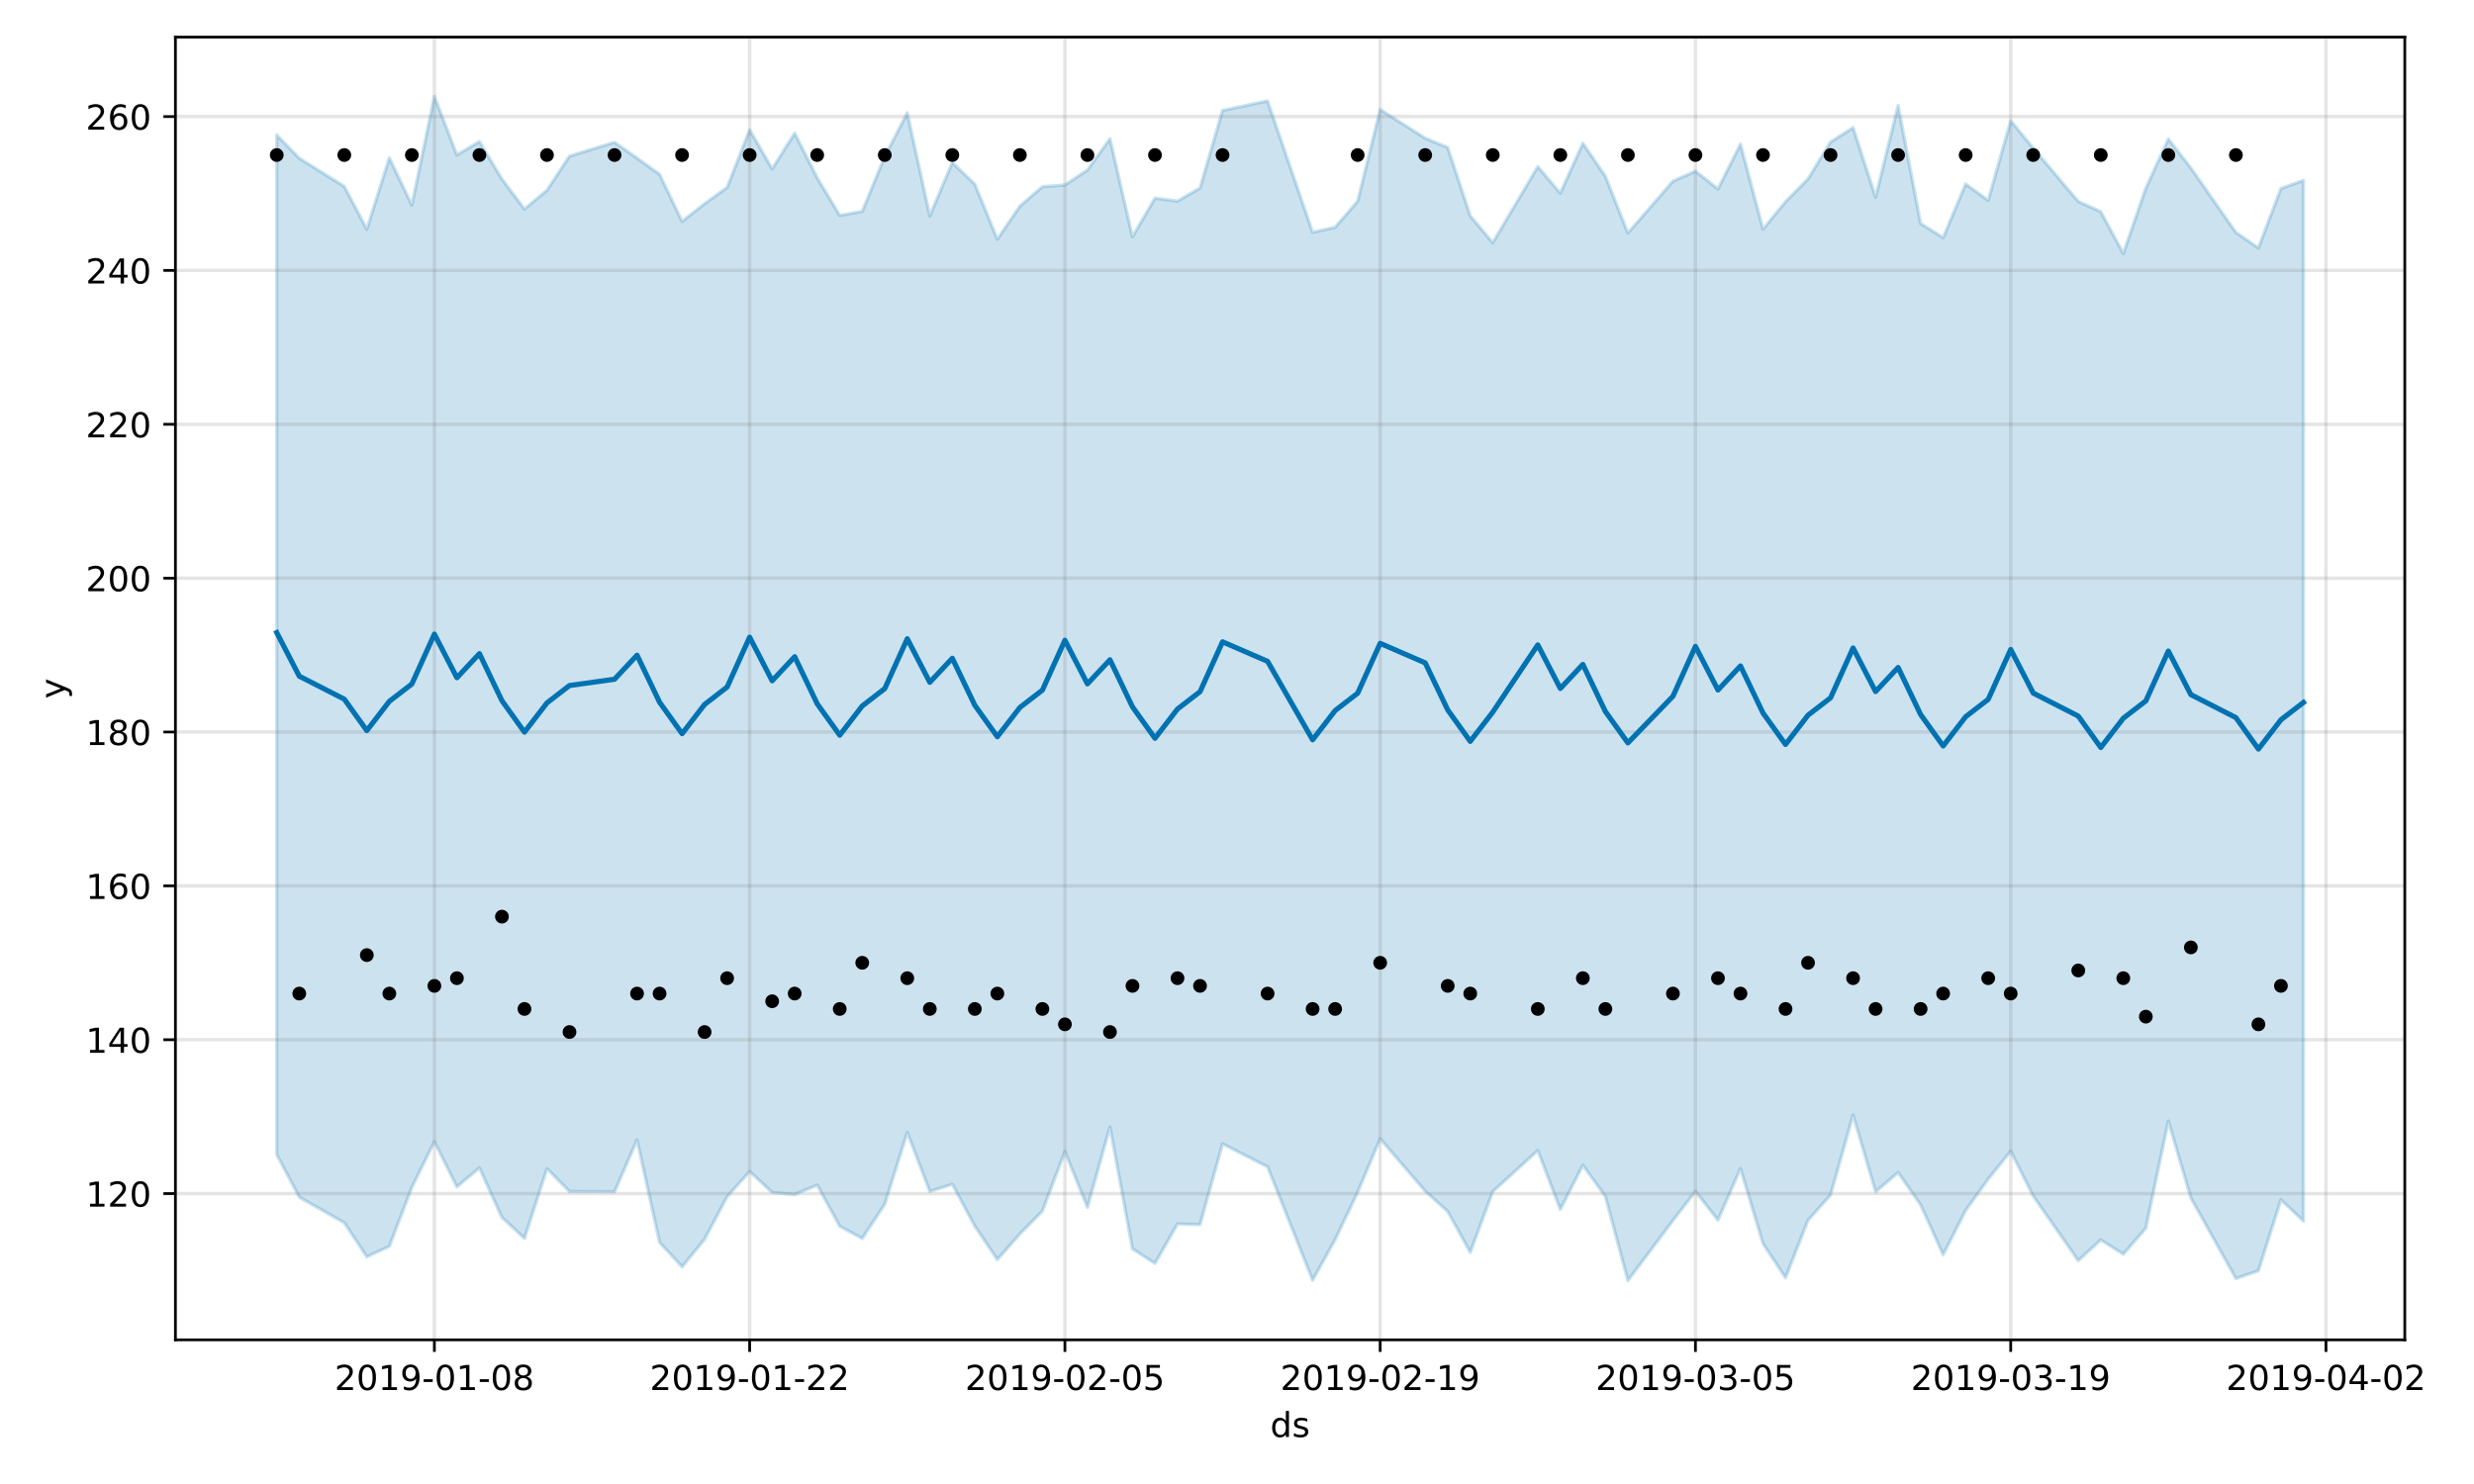 <?xml version="1.0" encoding="utf-8" standalone="no"?>
<!DOCTYPE svg PUBLIC "-//W3C//DTD SVG 1.1//EN"
  "http://www.w3.org/Graphics/SVG/1.1/DTD/svg11.dtd">
<!-- Created with matplotlib (https://matplotlib.org/) -->
<svg height="432pt" version="1.1" viewBox="0 0 720 432" width="720pt" xmlns="http://www.w3.org/2000/svg" xmlns:xlink="http://www.w3.org/1999/xlink">
 <defs>
  <style type="text/css">
*{stroke-linecap:butt;stroke-linejoin:round;}
  </style>
 </defs>
 <g id="figure_1">
  <g id="patch_1">
   <path d="M 0 432 
L 720 432 
L 720 0 
L 0 0 
z
" style="fill:#ffffff;"/>
  </g>
  <g id="axes_1">
   <g id="patch_2">
    <path d="M 51.05 390.04 
L 699.857 390.04 
L 699.857 10.8 
L 51.05 10.8 
z
" style="fill:#ffffff;"/>
   </g>
   <g id="PolyCollection_1">
    <defs>
     <path d="M 80.541 -392.688 
L 80.541 -95.88 
L 87.095 -83.491 
L 100.202 -76.039 
L 106.756 -66.136 
L 113.309 -69.203 
L 119.863 -86.337 
L 126.417 -99.647 
L 132.97 -86.478 
L 139.524 -92.022 
L 146.077 -77.592 
L 152.631 -71.506 
L 159.185 -91.8 
L 165.738 -85.142 
L 178.845 -85.06 
L 185.399 -100.106 
L 191.953 -70.329 
L 198.506 -63.21 
L 205.06 -71.242 
L 211.613 -83.619 
L 218.167 -90.975 
L 224.721 -84.853 
L 231.274 -84.26 
L 237.828 -86.994 
L 244.381 -75.034 
L 250.935 -71.467 
L 257.489 -81.436 
L 264.042 -102.319 
L 270.596 -85.161 
L 277.15 -87.25 
L 283.703 -75.066 
L 290.257 -65.304 
L 296.81 -72.78 
L 303.364 -79.439 
L 309.918 -96.772 
L 316.471 -80.528 
L 323.025 -103.921 
L 329.578 -68.446 
L 336.132 -64.214 
L 342.686 -75.702 
L 349.239 -75.5 
L 355.793 -99.02 
L 368.9 -92.325 
L 382.007 -59.327 
L 388.561 -71.135 
L 395.114 -84.903 
L 401.668 -100.508 
L 414.775 -85.229 
L 421.329 -79.322 
L 427.883 -67.418 
L 434.436 -85.124 
L 447.543 -97.061 
L 454.097 -79.929 
L 460.651 -92.791 
L 467.204 -83.733 
L 473.758 -59.198 
L 486.865 -76.688 
L 493.419 -85.193 
L 499.972 -76.828 
L 506.526 -91.797 
L 513.079 -69.98 
L 519.633 -60.029 
L 526.187 -76.766 
L 532.74 -84.131 
L 539.294 -107.406 
L 545.847 -85.069 
L 552.401 -90.667 
L 558.955 -81.266 
L 565.508 -66.744 
L 572.062 -79.64 
L 578.616 -88.74 
L 585.169 -96.883 
L 591.723 -83.816 
L 604.83 -65.021 
L 611.384 -71.063 
L 617.937 -66.891 
L 624.491 -74.471 
L 631.044 -105.636 
L 637.598 -83.272 
L 650.705 -59.82 
L 657.259 -62.061 
L 663.812 -82.734 
L 670.366 -76.566 
L 670.366 -379.488 
L 670.366 -379.488 
L 663.812 -377.115 
L 657.259 -359.83 
L 650.705 -364.346 
L 637.598 -383.095 
L 631.044 -391.528 
L 624.491 -377.231 
L 617.937 -358.197 
L 611.384 -370.377 
L 604.83 -373.351 
L 591.723 -388.873 
L 585.169 -396.836 
L 578.616 -373.659 
L 572.062 -378.426 
L 565.508 -362.833 
L 558.955 -366.952 
L 552.401 -401.28 
L 545.847 -374.608 
L 539.294 -394.841 
L 532.74 -390.663 
L 526.187 -379.926 
L 519.633 -373.275 
L 513.079 -365.286 
L 506.526 -390.047 
L 499.972 -377.007 
L 493.419 -382.174 
L 486.865 -379.253 
L 473.758 -364.154 
L 467.204 -380.717 
L 460.651 -390.294 
L 454.097 -375.763 
L 447.543 -383.486 
L 434.436 -361.356 
L 427.883 -369.16 
L 421.329 -389.037 
L 414.775 -391.78 
L 401.668 -400.107 
L 395.114 -373.43 
L 388.561 -365.825 
L 382.007 -364.383 
L 368.9 -402.612 
L 355.793 -399.843 
L 349.239 -377.273 
L 342.686 -373.454 
L 336.132 -374.33 
L 329.578 -363.07 
L 323.025 -391.589 
L 316.471 -382.498 
L 309.918 -378.138 
L 303.364 -377.652 
L 296.81 -371.99 
L 290.257 -362.372 
L 283.703 -378.386 
L 277.15 -384.67 
L 270.596 -369.158 
L 264.042 -399.148 
L 257.489 -386.455 
L 250.935 -370.466 
L 244.381 -369.304 
L 237.828 -380.226 
L 231.274 -393.226 
L 224.721 -382.851 
L 218.167 -394.196 
L 211.613 -377.437 
L 205.06 -372.706 
L 198.506 -367.551 
L 191.953 -381.261 
L 185.399 -385.971 
L 178.845 -390.575 
L 165.738 -386.554 
L 159.185 -376.621 
L 152.631 -371.14 
L 146.077 -379.872 
L 139.524 -390.794 
L 132.97 -386.885 
L 126.417 -403.962 
L 119.863 -372.287 
L 113.309 -386.054 
L 106.756 -365.265 
L 100.202 -377.732 
L 87.095 -385.935 
L 80.541 -392.688 
z
" id="m35e960e055" style="stroke:#0072b2;stroke-opacity:0.2;"/>
    </defs>
    <g clip-path="url(#p7311e8388c)">
     <use style="fill:#0072b2;fill-opacity:0.2;stroke:#0072b2;stroke-opacity:0.2;" x="0" xlink:href="#m35e960e055" y="432"/>
    </g>
   </g>
   <g id="matplotlib.axis_1">
    <g id="xtick_1">
     <g id="line2d_1">
      <path clip-path="url(#p7311e8388c)" d="M 126.417 390.04 
L 126.417 10.8 
" style="fill:none;stroke:#808080;stroke-linecap:square;stroke-opacity:0.2;"/>
     </g>
     <g id="line2d_2">
      <defs>
       <path d="M 0 0 
L 0 3.5 
" id="m979309b77e" style="stroke:#000000;stroke-width:0.8;"/>
      </defs>
      <g>
       <use style="stroke:#000000;stroke-width:0.8;" x="126.417" xlink:href="#m979309b77e" y="390.04"/>
      </g>
     </g>
     <g id="text_1">
      <!-- 2019-01-08 -->
      <defs>
       <path d="M 19.188 8.297 
L 53.609 8.297 
L 53.609 0 
L 7.328 0 
L 7.328 8.297 
Q 12.938 14.109 22.625 23.891 
Q 32.328 33.688 34.812 36.531 
Q 39.547 41.844 41.422 45.531 
Q 43.312 49.219 43.312 52.781 
Q 43.312 58.594 39.234 62.25 
Q 35.156 65.922 28.609 65.922 
Q 23.969 65.922 18.812 64.312 
Q 13.672 62.703 7.812 59.422 
L 7.812 69.391 
Q 13.766 71.781 18.938 73 
Q 24.125 74.219 28.422 74.219 
Q 39.75 74.219 46.484 68.547 
Q 53.219 62.891 53.219 53.422 
Q 53.219 48.922 51.531 44.891 
Q 49.859 40.875 45.406 35.406 
Q 44.188 33.984 37.641 27.219 
Q 31.109 20.453 19.188 8.297 
z
" id="DejaVuSans-50"/>
       <path d="M 31.781 66.406 
Q 24.172 66.406 20.328 58.906 
Q 16.5 51.422 16.5 36.375 
Q 16.5 21.391 20.328 13.891 
Q 24.172 6.391 31.781 6.391 
Q 39.453 6.391 43.281 13.891 
Q 47.125 21.391 47.125 36.375 
Q 47.125 51.422 43.281 58.906 
Q 39.453 66.406 31.781 66.406 
z
M 31.781 74.219 
Q 44.047 74.219 50.516 64.516 
Q 56.984 54.828 56.984 36.375 
Q 56.984 17.969 50.516 8.266 
Q 44.047 -1.422 31.781 -1.422 
Q 19.531 -1.422 13.062 8.266 
Q 6.594 17.969 6.594 36.375 
Q 6.594 54.828 13.062 64.516 
Q 19.531 74.219 31.781 74.219 
z
" id="DejaVuSans-48"/>
       <path d="M 12.406 8.297 
L 28.516 8.297 
L 28.516 63.922 
L 10.984 60.406 
L 10.984 69.391 
L 28.422 72.906 
L 38.281 72.906 
L 38.281 8.297 
L 54.391 8.297 
L 54.391 0 
L 12.406 0 
z
" id="DejaVuSans-49"/>
       <path d="M 10.984 1.516 
L 10.984 10.5 
Q 14.703 8.734 18.5 7.812 
Q 22.312 6.891 25.984 6.891 
Q 35.75 6.891 40.891 13.453 
Q 46.047 20.016 46.781 33.406 
Q 43.953 29.203 39.594 26.953 
Q 35.25 24.703 29.984 24.703 
Q 19.047 24.703 12.672 31.312 
Q 6.297 37.938 6.297 49.422 
Q 6.297 60.641 12.938 67.422 
Q 19.578 74.219 30.609 74.219 
Q 43.266 74.219 49.922 64.516 
Q 56.594 54.828 56.594 36.375 
Q 56.594 19.141 48.406 8.859 
Q 40.234 -1.422 26.422 -1.422 
Q 22.703 -1.422 18.891 -0.688 
Q 15.094 0.047 10.984 1.516 
z
M 30.609 32.422 
Q 37.25 32.422 41.125 36.953 
Q 45.016 41.5 45.016 49.422 
Q 45.016 57.281 41.125 61.844 
Q 37.25 66.406 30.609 66.406 
Q 23.969 66.406 20.094 61.844 
Q 16.219 57.281 16.219 49.422 
Q 16.219 41.5 20.094 36.953 
Q 23.969 32.422 30.609 32.422 
z
" id="DejaVuSans-57"/>
       <path d="M 4.891 31.391 
L 31.203 31.391 
L 31.203 23.391 
L 4.891 23.391 
z
" id="DejaVuSans-45"/>
       <path d="M 31.781 34.625 
Q 24.75 34.625 20.719 30.859 
Q 16.703 27.094 16.703 20.516 
Q 16.703 13.922 20.719 10.156 
Q 24.75 6.391 31.781 6.391 
Q 38.812 6.391 42.859 10.172 
Q 46.922 13.969 46.922 20.516 
Q 46.922 27.094 42.891 30.859 
Q 38.875 34.625 31.781 34.625 
z
M 21.922 38.812 
Q 15.578 40.375 12.031 44.719 
Q 8.5 49.078 8.5 55.328 
Q 8.5 64.062 14.719 69.141 
Q 20.953 74.219 31.781 74.219 
Q 42.672 74.219 48.875 69.141 
Q 55.078 64.062 55.078 55.328 
Q 55.078 49.078 51.531 44.719 
Q 48 40.375 41.703 38.812 
Q 48.828 37.156 52.797 32.312 
Q 56.781 27.484 56.781 20.516 
Q 56.781 9.906 50.312 4.234 
Q 43.844 -1.422 31.781 -1.422 
Q 19.734 -1.422 13.25 4.234 
Q 6.781 9.906 6.781 20.516 
Q 6.781 27.484 10.781 32.312 
Q 14.797 37.156 21.922 38.812 
z
M 18.312 54.391 
Q 18.312 48.734 21.844 45.562 
Q 25.391 42.391 31.781 42.391 
Q 38.141 42.391 41.719 45.562 
Q 45.312 48.734 45.312 54.391 
Q 45.312 60.062 41.719 63.234 
Q 38.141 66.406 31.781 66.406 
Q 25.391 66.406 21.844 63.234 
Q 18.312 60.062 18.312 54.391 
z
" id="DejaVuSans-56"/>
      </defs>
      <g transform="translate(97.359 404.638)scale(0.1 -0.1)">
       <use xlink:href="#DejaVuSans-50"/>
       <use x="63.623" xlink:href="#DejaVuSans-48"/>
       <use x="127.246" xlink:href="#DejaVuSans-49"/>
       <use x="190.869" xlink:href="#DejaVuSans-57"/>
       <use x="254.492" xlink:href="#DejaVuSans-45"/>
       <use x="290.576" xlink:href="#DejaVuSans-48"/>
       <use x="354.199" xlink:href="#DejaVuSans-49"/>
       <use x="417.822" xlink:href="#DejaVuSans-45"/>
       <use x="453.906" xlink:href="#DejaVuSans-48"/>
       <use x="517.529" xlink:href="#DejaVuSans-56"/>
      </g>
     </g>
    </g>
    <g id="xtick_2">
     <g id="line2d_3">
      <path clip-path="url(#p7311e8388c)" d="M 218.167 390.04 
L 218.167 10.8 
" style="fill:none;stroke:#808080;stroke-linecap:square;stroke-opacity:0.2;"/>
     </g>
     <g id="line2d_4">
      <g>
       <use style="stroke:#000000;stroke-width:0.8;" x="218.167" xlink:href="#m979309b77e" y="390.04"/>
      </g>
     </g>
     <g id="text_2">
      <!-- 2019-01-22 -->
      <g transform="translate(189.109 404.638)scale(0.1 -0.1)">
       <use xlink:href="#DejaVuSans-50"/>
       <use x="63.623" xlink:href="#DejaVuSans-48"/>
       <use x="127.246" xlink:href="#DejaVuSans-49"/>
       <use x="190.869" xlink:href="#DejaVuSans-57"/>
       <use x="254.492" xlink:href="#DejaVuSans-45"/>
       <use x="290.576" xlink:href="#DejaVuSans-48"/>
       <use x="354.199" xlink:href="#DejaVuSans-49"/>
       <use x="417.822" xlink:href="#DejaVuSans-45"/>
       <use x="453.906" xlink:href="#DejaVuSans-50"/>
       <use x="517.529" xlink:href="#DejaVuSans-50"/>
      </g>
     </g>
    </g>
    <g id="xtick_3">
     <g id="line2d_5">
      <path clip-path="url(#p7311e8388c)" d="M 309.918 390.04 
L 309.918 10.8 
" style="fill:none;stroke:#808080;stroke-linecap:square;stroke-opacity:0.2;"/>
     </g>
     <g id="line2d_6">
      <g>
       <use style="stroke:#000000;stroke-width:0.8;" x="309.918" xlink:href="#m979309b77e" y="390.04"/>
      </g>
     </g>
     <g id="text_3">
      <!-- 2019-02-05 -->
      <defs>
       <path d="M 10.797 72.906 
L 49.516 72.906 
L 49.516 64.594 
L 19.828 64.594 
L 19.828 46.734 
Q 21.969 47.469 24.109 47.828 
Q 26.266 48.188 28.422 48.188 
Q 40.625 48.188 47.75 41.5 
Q 54.891 34.812 54.891 23.391 
Q 54.891 11.625 47.562 5.094 
Q 40.234 -1.422 26.906 -1.422 
Q 22.312 -1.422 17.547 -0.641 
Q 12.797 0.141 7.719 1.703 
L 7.719 11.625 
Q 12.109 9.234 16.797 8.062 
Q 21.484 6.891 26.703 6.891 
Q 35.156 6.891 40.078 11.328 
Q 45.016 15.766 45.016 23.391 
Q 45.016 31 40.078 35.438 
Q 35.156 39.891 26.703 39.891 
Q 22.75 39.891 18.812 39.016 
Q 14.891 38.141 10.797 36.281 
z
" id="DejaVuSans-53"/>
      </defs>
      <g transform="translate(280.86 404.638)scale(0.1 -0.1)">
       <use xlink:href="#DejaVuSans-50"/>
       <use x="63.623" xlink:href="#DejaVuSans-48"/>
       <use x="127.246" xlink:href="#DejaVuSans-49"/>
       <use x="190.869" xlink:href="#DejaVuSans-57"/>
       <use x="254.492" xlink:href="#DejaVuSans-45"/>
       <use x="290.576" xlink:href="#DejaVuSans-48"/>
       <use x="354.199" xlink:href="#DejaVuSans-50"/>
       <use x="417.822" xlink:href="#DejaVuSans-45"/>
       <use x="453.906" xlink:href="#DejaVuSans-48"/>
       <use x="517.529" xlink:href="#DejaVuSans-53"/>
      </g>
     </g>
    </g>
    <g id="xtick_4">
     <g id="line2d_7">
      <path clip-path="url(#p7311e8388c)" d="M 401.668 390.04 
L 401.668 10.8 
" style="fill:none;stroke:#808080;stroke-linecap:square;stroke-opacity:0.2;"/>
     </g>
     <g id="line2d_8">
      <g>
       <use style="stroke:#000000;stroke-width:0.8;" x="401.668" xlink:href="#m979309b77e" y="390.04"/>
      </g>
     </g>
     <g id="text_4">
      <!-- 2019-02-19 -->
      <g transform="translate(372.61 404.638)scale(0.1 -0.1)">
       <use xlink:href="#DejaVuSans-50"/>
       <use x="63.623" xlink:href="#DejaVuSans-48"/>
       <use x="127.246" xlink:href="#DejaVuSans-49"/>
       <use x="190.869" xlink:href="#DejaVuSans-57"/>
       <use x="254.492" xlink:href="#DejaVuSans-45"/>
       <use x="290.576" xlink:href="#DejaVuSans-48"/>
       <use x="354.199" xlink:href="#DejaVuSans-50"/>
       <use x="417.822" xlink:href="#DejaVuSans-45"/>
       <use x="453.906" xlink:href="#DejaVuSans-49"/>
       <use x="517.529" xlink:href="#DejaVuSans-57"/>
      </g>
     </g>
    </g>
    <g id="xtick_5">
     <g id="line2d_9">
      <path clip-path="url(#p7311e8388c)" d="M 493.419 390.04 
L 493.419 10.8 
" style="fill:none;stroke:#808080;stroke-linecap:square;stroke-opacity:0.2;"/>
     </g>
     <g id="line2d_10">
      <g>
       <use style="stroke:#000000;stroke-width:0.8;" x="493.419" xlink:href="#m979309b77e" y="390.04"/>
      </g>
     </g>
     <g id="text_5">
      <!-- 2019-03-05 -->
      <defs>
       <path d="M 40.578 39.312 
Q 47.656 37.797 51.625 33 
Q 55.609 28.219 55.609 21.188 
Q 55.609 10.406 48.188 4.484 
Q 40.766 -1.422 27.094 -1.422 
Q 22.516 -1.422 17.656 -0.516 
Q 12.797 0.391 7.625 2.203 
L 7.625 11.719 
Q 11.719 9.328 16.594 8.109 
Q 21.484 6.891 26.812 6.891 
Q 36.078 6.891 40.938 10.547 
Q 45.797 14.203 45.797 21.188 
Q 45.797 27.641 41.281 31.266 
Q 36.766 34.906 28.719 34.906 
L 20.219 34.906 
L 20.219 43.016 
L 29.109 43.016 
Q 36.375 43.016 40.234 45.922 
Q 44.094 48.828 44.094 54.297 
Q 44.094 59.906 40.109 62.906 
Q 36.141 65.922 28.719 65.922 
Q 24.656 65.922 20.016 65.031 
Q 15.375 64.156 9.812 62.312 
L 9.812 71.094 
Q 15.438 72.656 20.344 73.438 
Q 25.25 74.219 29.594 74.219 
Q 40.828 74.219 47.359 69.109 
Q 53.906 64.016 53.906 55.328 
Q 53.906 49.266 50.438 45.094 
Q 46.969 40.922 40.578 39.312 
z
" id="DejaVuSans-51"/>
      </defs>
      <g transform="translate(464.361 404.638)scale(0.1 -0.1)">
       <use xlink:href="#DejaVuSans-50"/>
       <use x="63.623" xlink:href="#DejaVuSans-48"/>
       <use x="127.246" xlink:href="#DejaVuSans-49"/>
       <use x="190.869" xlink:href="#DejaVuSans-57"/>
       <use x="254.492" xlink:href="#DejaVuSans-45"/>
       <use x="290.576" xlink:href="#DejaVuSans-48"/>
       <use x="354.199" xlink:href="#DejaVuSans-51"/>
       <use x="417.822" xlink:href="#DejaVuSans-45"/>
       <use x="453.906" xlink:href="#DejaVuSans-48"/>
       <use x="517.529" xlink:href="#DejaVuSans-53"/>
      </g>
     </g>
    </g>
    <g id="xtick_6">
     <g id="line2d_11">
      <path clip-path="url(#p7311e8388c)" d="M 585.169 390.04 
L 585.169 10.8 
" style="fill:none;stroke:#808080;stroke-linecap:square;stroke-opacity:0.2;"/>
     </g>
     <g id="line2d_12">
      <g>
       <use style="stroke:#000000;stroke-width:0.8;" x="585.169" xlink:href="#m979309b77e" y="390.04"/>
      </g>
     </g>
     <g id="text_6">
      <!-- 2019-03-19 -->
      <g transform="translate(556.111 404.638)scale(0.1 -0.1)">
       <use xlink:href="#DejaVuSans-50"/>
       <use x="63.623" xlink:href="#DejaVuSans-48"/>
       <use x="127.246" xlink:href="#DejaVuSans-49"/>
       <use x="190.869" xlink:href="#DejaVuSans-57"/>
       <use x="254.492" xlink:href="#DejaVuSans-45"/>
       <use x="290.576" xlink:href="#DejaVuSans-48"/>
       <use x="354.199" xlink:href="#DejaVuSans-51"/>
       <use x="417.822" xlink:href="#DejaVuSans-45"/>
       <use x="453.906" xlink:href="#DejaVuSans-49"/>
       <use x="517.529" xlink:href="#DejaVuSans-57"/>
      </g>
     </g>
    </g>
    <g id="xtick_7">
     <g id="line2d_13">
      <path clip-path="url(#p7311e8388c)" d="M 676.92 390.04 
L 676.92 10.8 
" style="fill:none;stroke:#808080;stroke-linecap:square;stroke-opacity:0.2;"/>
     </g>
     <g id="line2d_14">
      <g>
       <use style="stroke:#000000;stroke-width:0.8;" x="676.92" xlink:href="#m979309b77e" y="390.04"/>
      </g>
     </g>
     <g id="text_7">
      <!-- 2019-04-02 -->
      <defs>
       <path d="M 37.797 64.312 
L 12.891 25.391 
L 37.797 25.391 
z
M 35.203 72.906 
L 47.609 72.906 
L 47.609 25.391 
L 58.016 25.391 
L 58.016 17.188 
L 47.609 17.188 
L 47.609 0 
L 37.797 0 
L 37.797 17.188 
L 4.891 17.188 
L 4.891 26.703 
z
" id="DejaVuSans-52"/>
      </defs>
      <g transform="translate(647.862 404.638)scale(0.1 -0.1)">
       <use xlink:href="#DejaVuSans-50"/>
       <use x="63.623" xlink:href="#DejaVuSans-48"/>
       <use x="127.246" xlink:href="#DejaVuSans-49"/>
       <use x="190.869" xlink:href="#DejaVuSans-57"/>
       <use x="254.492" xlink:href="#DejaVuSans-45"/>
       <use x="290.576" xlink:href="#DejaVuSans-48"/>
       <use x="354.199" xlink:href="#DejaVuSans-52"/>
       <use x="417.822" xlink:href="#DejaVuSans-45"/>
       <use x="453.906" xlink:href="#DejaVuSans-48"/>
       <use x="517.529" xlink:href="#DejaVuSans-50"/>
      </g>
     </g>
    </g>
    <g id="text_8">
     <!-- ds -->
     <defs>
      <path d="M 45.406 46.391 
L 45.406 75.984 
L 54.391 75.984 
L 54.391 0 
L 45.406 0 
L 45.406 8.203 
Q 42.578 3.328 38.25 0.953 
Q 33.938 -1.422 27.875 -1.422 
Q 17.969 -1.422 11.734 6.484 
Q 5.516 14.406 5.516 27.297 
Q 5.516 40.188 11.734 48.094 
Q 17.969 56 27.875 56 
Q 33.938 56 38.25 53.625 
Q 42.578 51.266 45.406 46.391 
z
M 14.797 27.297 
Q 14.797 17.391 18.875 11.75 
Q 22.953 6.109 30.078 6.109 
Q 37.203 6.109 41.297 11.75 
Q 45.406 17.391 45.406 27.297 
Q 45.406 37.203 41.297 42.844 
Q 37.203 48.484 30.078 48.484 
Q 22.953 48.484 18.875 42.844 
Q 14.797 37.203 14.797 27.297 
z
" id="DejaVuSans-100"/>
      <path d="M 44.281 53.078 
L 44.281 44.578 
Q 40.484 46.531 36.375 47.5 
Q 32.281 48.484 27.875 48.484 
Q 21.188 48.484 17.844 46.438 
Q 14.5 44.391 14.5 40.281 
Q 14.5 37.156 16.891 35.375 
Q 19.281 33.594 26.516 31.984 
L 29.594 31.297 
Q 39.156 29.25 43.188 25.516 
Q 47.219 21.781 47.219 15.094 
Q 47.219 7.469 41.188 3.016 
Q 35.156 -1.422 24.609 -1.422 
Q 20.219 -1.422 15.453 -0.562 
Q 10.688 0.297 5.422 2 
L 5.422 11.281 
Q 10.406 8.688 15.234 7.391 
Q 20.062 6.109 24.812 6.109 
Q 31.156 6.109 34.562 8.281 
Q 37.984 10.453 37.984 14.406 
Q 37.984 18.062 35.516 20.016 
Q 33.062 21.969 24.703 23.781 
L 21.578 24.516 
Q 13.234 26.266 9.516 29.906 
Q 5.812 33.547 5.812 39.891 
Q 5.812 47.609 11.281 51.797 
Q 16.75 56 26.812 56 
Q 31.781 56 36.172 55.266 
Q 40.578 54.547 44.281 53.078 
z
" id="DejaVuSans-115"/>
     </defs>
     <g transform="translate(369.675 418.317)scale(0.1 -0.1)">
      <use xlink:href="#DejaVuSans-100"/>
      <use x="63.477" xlink:href="#DejaVuSans-115"/>
     </g>
    </g>
   </g>
   <g id="matplotlib.axis_2">
    <g id="ytick_1">
     <g id="line2d_15">
      <path clip-path="url(#p7311e8388c)" d="M 51.05 347.458 
L 699.857 347.458 
" style="fill:none;stroke:#808080;stroke-linecap:square;stroke-opacity:0.2;"/>
     </g>
     <g id="line2d_16">
      <defs>
       <path d="M 0 0 
L -3.5 0 
" id="mf6e28e3191" style="stroke:#000000;stroke-width:0.8;"/>
      </defs>
      <g>
       <use style="stroke:#000000;stroke-width:0.8;" x="51.05" xlink:href="#mf6e28e3191" y="347.458"/>
      </g>
     </g>
     <g id="text_9">
      <!-- 120 -->
      <g transform="translate(24.962 351.257)scale(0.1 -0.1)">
       <use xlink:href="#DejaVuSans-49"/>
       <use x="63.623" xlink:href="#DejaVuSans-50"/>
       <use x="127.246" xlink:href="#DejaVuSans-48"/>
      </g>
     </g>
    </g>
    <g id="ytick_2">
     <g id="line2d_17">
      <path clip-path="url(#p7311e8388c)" d="M 51.05 302.668 
L 699.857 302.668 
" style="fill:none;stroke:#808080;stroke-linecap:square;stroke-opacity:0.2;"/>
     </g>
     <g id="line2d_18">
      <g>
       <use style="stroke:#000000;stroke-width:0.8;" x="51.05" xlink:href="#mf6e28e3191" y="302.668"/>
      </g>
     </g>
     <g id="text_10">
      <!-- 140 -->
      <g transform="translate(24.962 306.468)scale(0.1 -0.1)">
       <use xlink:href="#DejaVuSans-49"/>
       <use x="63.623" xlink:href="#DejaVuSans-52"/>
       <use x="127.246" xlink:href="#DejaVuSans-48"/>
      </g>
     </g>
    </g>
    <g id="ytick_3">
     <g id="line2d_19">
      <path clip-path="url(#p7311e8388c)" d="M 51.05 257.879 
L 699.857 257.879 
" style="fill:none;stroke:#808080;stroke-linecap:square;stroke-opacity:0.2;"/>
     </g>
     <g id="line2d_20">
      <g>
       <use style="stroke:#000000;stroke-width:0.8;" x="51.05" xlink:href="#mf6e28e3191" y="257.879"/>
      </g>
     </g>
     <g id="text_11">
      <!-- 160 -->
      <defs>
       <path d="M 33.016 40.375 
Q 26.375 40.375 22.484 35.828 
Q 18.609 31.297 18.609 23.391 
Q 18.609 15.531 22.484 10.953 
Q 26.375 6.391 33.016 6.391 
Q 39.656 6.391 43.531 10.953 
Q 47.406 15.531 47.406 23.391 
Q 47.406 31.297 43.531 35.828 
Q 39.656 40.375 33.016 40.375 
z
M 52.594 71.297 
L 52.594 62.312 
Q 48.875 64.062 45.094 64.984 
Q 41.312 65.922 37.594 65.922 
Q 27.828 65.922 22.672 59.328 
Q 17.531 52.734 16.797 39.406 
Q 19.672 43.656 24.016 45.922 
Q 28.375 48.188 33.594 48.188 
Q 44.578 48.188 50.953 41.516 
Q 57.328 34.859 57.328 23.391 
Q 57.328 12.156 50.688 5.359 
Q 44.047 -1.422 33.016 -1.422 
Q 20.359 -1.422 13.672 8.266 
Q 6.984 17.969 6.984 36.375 
Q 6.984 53.656 15.188 63.938 
Q 23.391 74.219 37.203 74.219 
Q 40.922 74.219 44.703 73.484 
Q 48.484 72.75 52.594 71.297 
z
" id="DejaVuSans-54"/>
      </defs>
      <g transform="translate(24.962 261.678)scale(0.1 -0.1)">
       <use xlink:href="#DejaVuSans-49"/>
       <use x="63.623" xlink:href="#DejaVuSans-54"/>
       <use x="127.246" xlink:href="#DejaVuSans-48"/>
      </g>
     </g>
    </g>
    <g id="ytick_4">
     <g id="line2d_21">
      <path clip-path="url(#p7311e8388c)" d="M 51.05 213.09 
L 699.857 213.09 
" style="fill:none;stroke:#808080;stroke-linecap:square;stroke-opacity:0.2;"/>
     </g>
     <g id="line2d_22">
      <g>
       <use style="stroke:#000000;stroke-width:0.8;" x="51.05" xlink:href="#mf6e28e3191" y="213.09"/>
      </g>
     </g>
     <g id="text_12">
      <!-- 180 -->
      <g transform="translate(24.962 216.889)scale(0.1 -0.1)">
       <use xlink:href="#DejaVuSans-49"/>
       <use x="63.623" xlink:href="#DejaVuSans-56"/>
       <use x="127.246" xlink:href="#DejaVuSans-48"/>
      </g>
     </g>
    </g>
    <g id="ytick_5">
     <g id="line2d_23">
      <path clip-path="url(#p7311e8388c)" d="M 51.05 168.301 
L 699.857 168.301 
" style="fill:none;stroke:#808080;stroke-linecap:square;stroke-opacity:0.2;"/>
     </g>
     <g id="line2d_24">
      <g>
       <use style="stroke:#000000;stroke-width:0.8;" x="51.05" xlink:href="#mf6e28e3191" y="168.301"/>
      </g>
     </g>
     <g id="text_13">
      <!-- 200 -->
      <g transform="translate(24.962 172.1)scale(0.1 -0.1)">
       <use xlink:href="#DejaVuSans-50"/>
       <use x="63.623" xlink:href="#DejaVuSans-48"/>
       <use x="127.246" xlink:href="#DejaVuSans-48"/>
      </g>
     </g>
    </g>
    <g id="ytick_6">
     <g id="line2d_25">
      <path clip-path="url(#p7311e8388c)" d="M 51.05 123.511 
L 699.857 123.511 
" style="fill:none;stroke:#808080;stroke-linecap:square;stroke-opacity:0.2;"/>
     </g>
     <g id="line2d_26">
      <g>
       <use style="stroke:#000000;stroke-width:0.8;" x="51.05" xlink:href="#mf6e28e3191" y="123.511"/>
      </g>
     </g>
     <g id="text_14">
      <!-- 220 -->
      <g transform="translate(24.962 127.311)scale(0.1 -0.1)">
       <use xlink:href="#DejaVuSans-50"/>
       <use x="63.623" xlink:href="#DejaVuSans-50"/>
       <use x="127.246" xlink:href="#DejaVuSans-48"/>
      </g>
     </g>
    </g>
    <g id="ytick_7">
     <g id="line2d_27">
      <path clip-path="url(#p7311e8388c)" d="M 51.05 78.722 
L 699.857 78.722 
" style="fill:none;stroke:#808080;stroke-linecap:square;stroke-opacity:0.2;"/>
     </g>
     <g id="line2d_28">
      <g>
       <use style="stroke:#000000;stroke-width:0.8;" x="51.05" xlink:href="#mf6e28e3191" y="78.722"/>
      </g>
     </g>
     <g id="text_15">
      <!-- 240 -->
      <g transform="translate(24.962 82.521)scale(0.1 -0.1)">
       <use xlink:href="#DejaVuSans-50"/>
       <use x="63.623" xlink:href="#DejaVuSans-52"/>
       <use x="127.246" xlink:href="#DejaVuSans-48"/>
      </g>
     </g>
    </g>
    <g id="ytick_8">
     <g id="line2d_29">
      <path clip-path="url(#p7311e8388c)" d="M 51.05 33.933 
L 699.857 33.933 
" style="fill:none;stroke:#808080;stroke-linecap:square;stroke-opacity:0.2;"/>
     </g>
     <g id="line2d_30">
      <g>
       <use style="stroke:#000000;stroke-width:0.8;" x="51.05" xlink:href="#mf6e28e3191" y="33.933"/>
      </g>
     </g>
     <g id="text_16">
      <!-- 260 -->
      <g transform="translate(24.962 37.732)scale(0.1 -0.1)">
       <use xlink:href="#DejaVuSans-50"/>
       <use x="63.623" xlink:href="#DejaVuSans-54"/>
       <use x="127.246" xlink:href="#DejaVuSans-48"/>
      </g>
     </g>
    </g>
    <g id="text_17">
     <!-- y -->
     <defs>
      <path d="M 32.172 -5.078 
Q 28.375 -14.844 24.75 -17.812 
Q 21.141 -20.797 15.094 -20.797 
L 7.906 -20.797 
L 7.906 -13.281 
L 13.188 -13.281 
Q 16.891 -13.281 18.938 -11.516 
Q 21 -9.766 23.484 -3.219 
L 25.094 0.875 
L 2.984 54.688 
L 12.5 54.688 
L 29.594 11.922 
L 46.688 54.688 
L 56.203 54.688 
z
" id="DejaVuSans-121"/>
     </defs>
     <g transform="translate(18.883 203.379)rotate(-90)scale(0.1 -0.1)">
      <use xlink:href="#DejaVuSans-121"/>
     </g>
    </g>
   </g>
   <g id="line2d_31">
    <defs>
     <path d="M 0 1.5 
C 0.398 1.5 0.779 1.342 1.061 1.061 
C 1.342 0.779 1.5 0.398 1.5 0 
C 1.5 -0.398 1.342 -0.779 1.061 -1.061 
C 0.779 -1.342 0.398 -1.5 0 -1.5 
C -0.398 -1.5 -0.779 -1.342 -1.061 -1.061 
C -1.342 -0.779 -1.5 -0.398 -1.5 0 
C -1.5 0.398 -1.342 0.779 -1.061 1.061 
C -0.779 1.342 -0.398 1.5 0 1.5 
z
" id="m636c8b7b5a" style="stroke:#000000;"/>
    </defs>
    <g clip-path="url(#p7311e8388c)">
     <use style="stroke:#000000;" x="80.541" xlink:href="#m636c8b7b5a" y="45.13"/>
     <use style="stroke:#000000;" x="87.095" xlink:href="#m636c8b7b5a" y="289.232"/>
     <use style="stroke:#000000;" x="100.202" xlink:href="#m636c8b7b5a" y="45.13"/>
     <use style="stroke:#000000;" x="106.756" xlink:href="#m636c8b7b5a" y="278.034"/>
     <use style="stroke:#000000;" x="113.309" xlink:href="#m636c8b7b5a" y="289.232"/>
     <use style="stroke:#000000;" x="119.863" xlink:href="#m636c8b7b5a" y="45.13"/>
     <use style="stroke:#000000;" x="126.417" xlink:href="#m636c8b7b5a" y="286.992"/>
     <use style="stroke:#000000;" x="132.97" xlink:href="#m636c8b7b5a" y="284.753"/>
     <use style="stroke:#000000;" x="139.524" xlink:href="#m636c8b7b5a" y="45.13"/>
     <use style="stroke:#000000;" x="146.077" xlink:href="#m636c8b7b5a" y="266.837"/>
     <use style="stroke:#000000;" x="152.631" xlink:href="#m636c8b7b5a" y="293.711"/>
     <use style="stroke:#000000;" x="159.185" xlink:href="#m636c8b7b5a" y="45.13"/>
     <use style="stroke:#000000;" x="165.738" xlink:href="#m636c8b7b5a" y="300.429"/>
     <use style="stroke:#000000;" x="178.845" xlink:href="#m636c8b7b5a" y="45.13"/>
     <use style="stroke:#000000;" x="185.399" xlink:href="#m636c8b7b5a" y="289.232"/>
     <use style="stroke:#000000;" x="191.953" xlink:href="#m636c8b7b5a" y="289.232"/>
     <use style="stroke:#000000;" x="198.506" xlink:href="#m636c8b7b5a" y="45.13"/>
     <use style="stroke:#000000;" x="205.06" xlink:href="#m636c8b7b5a" y="300.429"/>
     <use style="stroke:#000000;" x="211.613" xlink:href="#m636c8b7b5a" y="284.753"/>
     <use style="stroke:#000000;" x="218.167" xlink:href="#m636c8b7b5a" y="45.13"/>
     <use style="stroke:#000000;" x="224.721" xlink:href="#m636c8b7b5a" y="291.471"/>
     <use style="stroke:#000000;" x="231.274" xlink:href="#m636c8b7b5a" y="289.232"/>
     <use style="stroke:#000000;" x="237.828" xlink:href="#m636c8b7b5a" y="45.13"/>
     <use style="stroke:#000000;" x="244.381" xlink:href="#m636c8b7b5a" y="293.711"/>
     <use style="stroke:#000000;" x="250.935" xlink:href="#m636c8b7b5a" y="280.274"/>
     <use style="stroke:#000000;" x="257.489" xlink:href="#m636c8b7b5a" y="45.13"/>
     <use style="stroke:#000000;" x="264.042" xlink:href="#m636c8b7b5a" y="284.753"/>
     <use style="stroke:#000000;" x="270.596" xlink:href="#m636c8b7b5a" y="293.711"/>
     <use style="stroke:#000000;" x="277.15" xlink:href="#m636c8b7b5a" y="45.13"/>
     <use style="stroke:#000000;" x="283.703" xlink:href="#m636c8b7b5a" y="293.711"/>
     <use style="stroke:#000000;" x="290.257" xlink:href="#m636c8b7b5a" y="289.232"/>
     <use style="stroke:#000000;" x="296.81" xlink:href="#m636c8b7b5a" y="45.13"/>
     <use style="stroke:#000000;" x="303.364" xlink:href="#m636c8b7b5a" y="293.711"/>
     <use style="stroke:#000000;" x="309.918" xlink:href="#m636c8b7b5a" y="298.19"/>
     <use style="stroke:#000000;" x="316.471" xlink:href="#m636c8b7b5a" y="45.13"/>
     <use style="stroke:#000000;" x="323.025" xlink:href="#m636c8b7b5a" y="300.429"/>
     <use style="stroke:#000000;" x="329.578" xlink:href="#m636c8b7b5a" y="286.992"/>
     <use style="stroke:#000000;" x="336.132" xlink:href="#m636c8b7b5a" y="45.13"/>
     <use style="stroke:#000000;" x="342.686" xlink:href="#m636c8b7b5a" y="284.753"/>
     <use style="stroke:#000000;" x="349.239" xlink:href="#m636c8b7b5a" y="286.992"/>
     <use style="stroke:#000000;" x="355.793" xlink:href="#m636c8b7b5a" y="45.13"/>
     <use style="stroke:#000000;" x="368.9" xlink:href="#m636c8b7b5a" y="289.232"/>
     <use style="stroke:#000000;" x="382.007" xlink:href="#m636c8b7b5a" y="293.711"/>
     <use style="stroke:#000000;" x="388.561" xlink:href="#m636c8b7b5a" y="293.711"/>
     <use style="stroke:#000000;" x="395.114" xlink:href="#m636c8b7b5a" y="45.13"/>
     <use style="stroke:#000000;" x="401.668" xlink:href="#m636c8b7b5a" y="280.274"/>
     <use style="stroke:#000000;" x="414.775" xlink:href="#m636c8b7b5a" y="45.13"/>
     <use style="stroke:#000000;" x="421.329" xlink:href="#m636c8b7b5a" y="286.992"/>
     <use style="stroke:#000000;" x="427.883" xlink:href="#m636c8b7b5a" y="289.232"/>
     <use style="stroke:#000000;" x="434.436" xlink:href="#m636c8b7b5a" y="45.13"/>
     <use style="stroke:#000000;" x="447.543" xlink:href="#m636c8b7b5a" y="293.711"/>
     <use style="stroke:#000000;" x="454.097" xlink:href="#m636c8b7b5a" y="45.13"/>
     <use style="stroke:#000000;" x="460.651" xlink:href="#m636c8b7b5a" y="284.753"/>
     <use style="stroke:#000000;" x="467.204" xlink:href="#m636c8b7b5a" y="293.711"/>
     <use style="stroke:#000000;" x="473.758" xlink:href="#m636c8b7b5a" y="45.13"/>
     <use style="stroke:#000000;" x="486.865" xlink:href="#m636c8b7b5a" y="289.232"/>
     <use style="stroke:#000000;" x="493.419" xlink:href="#m636c8b7b5a" y="45.13"/>
     <use style="stroke:#000000;" x="499.972" xlink:href="#m636c8b7b5a" y="284.753"/>
     <use style="stroke:#000000;" x="506.526" xlink:href="#m636c8b7b5a" y="289.232"/>
     <use style="stroke:#000000;" x="513.079" xlink:href="#m636c8b7b5a" y="45.13"/>
     <use style="stroke:#000000;" x="519.633" xlink:href="#m636c8b7b5a" y="293.711"/>
     <use style="stroke:#000000;" x="526.187" xlink:href="#m636c8b7b5a" y="280.274"/>
     <use style="stroke:#000000;" x="532.74" xlink:href="#m636c8b7b5a" y="45.13"/>
     <use style="stroke:#000000;" x="539.294" xlink:href="#m636c8b7b5a" y="284.753"/>
     <use style="stroke:#000000;" x="545.847" xlink:href="#m636c8b7b5a" y="293.711"/>
     <use style="stroke:#000000;" x="552.401" xlink:href="#m636c8b7b5a" y="45.13"/>
     <use style="stroke:#000000;" x="558.955" xlink:href="#m636c8b7b5a" y="293.711"/>
     <use style="stroke:#000000;" x="565.508" xlink:href="#m636c8b7b5a" y="289.232"/>
     <use style="stroke:#000000;" x="572.062" xlink:href="#m636c8b7b5a" y="45.13"/>
     <use style="stroke:#000000;" x="578.616" xlink:href="#m636c8b7b5a" y="284.753"/>
     <use style="stroke:#000000;" x="585.169" xlink:href="#m636c8b7b5a" y="289.232"/>
     <use style="stroke:#000000;" x="591.723" xlink:href="#m636c8b7b5a" y="45.13"/>
     <use style="stroke:#000000;" x="604.83" xlink:href="#m636c8b7b5a" y="282.513"/>
     <use style="stroke:#000000;" x="611.384" xlink:href="#m636c8b7b5a" y="45.13"/>
     <use style="stroke:#000000;" x="617.937" xlink:href="#m636c8b7b5a" y="284.753"/>
     <use style="stroke:#000000;" x="624.491" xlink:href="#m636c8b7b5a" y="295.95"/>
     <use style="stroke:#000000;" x="631.044" xlink:href="#m636c8b7b5a" y="45.13"/>
     <use style="stroke:#000000;" x="637.598" xlink:href="#m636c8b7b5a" y="275.795"/>
     <use style="stroke:#000000;" x="650.705" xlink:href="#m636c8b7b5a" y="45.13"/>
     <use style="stroke:#000000;" x="657.259" xlink:href="#m636c8b7b5a" y="298.19"/>
     <use style="stroke:#000000;" x="663.812" xlink:href="#m636c8b7b5a" y="286.992"/>
    </g>
   </g>
   <g id="line2d_32">
    <path clip-path="url(#p7311e8388c)" d="M 80.541 184.148 
L 87.095 196.835 
L 100.202 203.529 
L 106.756 212.676 
L 113.309 204.162 
L 119.863 199.115 
L 126.417 184.596 
L 132.97 197.283 
L 139.524 190.279 
L 146.077 203.977 
L 152.631 213.124 
L 159.185 204.61 
L 165.738 199.562 
L 178.845 197.731 
L 185.399 190.727 
L 191.953 204.424 
L 198.506 213.572 
L 205.06 205.058 
L 211.613 200.01 
L 218.167 185.491 
L 224.721 198.179 
L 231.274 191.175 
L 237.828 204.872 
L 244.381 214.02 
L 250.935 205.506 
L 257.489 200.458 
L 264.042 185.939 
L 270.596 198.626 
L 277.15 191.623 
L 283.703 205.32 
L 290.257 214.467 
L 296.81 205.953 
L 303.364 200.906 
L 309.918 186.386 
L 316.471 199.074 
L 323.025 192.07 
L 329.578 205.768 
L 336.132 214.915 
L 342.686 206.401 
L 349.239 201.353 
L 355.793 186.834 
L 368.9 192.518 
L 382.007 215.363 
L 388.561 206.849 
L 395.114 201.801 
L 401.668 187.282 
L 414.775 192.966 
L 421.329 206.663 
L 427.883 215.81 
L 434.436 207.296 
L 447.543 187.73 
L 454.097 200.417 
L 460.651 193.413 
L 467.204 207.111 
L 473.758 216.258 
L 486.865 202.696 
L 493.419 188.177 
L 499.972 200.865 
L 506.526 193.861 
L 513.079 207.558 
L 519.633 216.706 
L 526.187 208.192 
L 532.74 203.144 
L 539.294 188.625 
L 545.847 201.313 
L 552.401 194.309 
L 558.955 208.006 
L 565.508 217.154 
L 572.062 208.64 
L 578.616 203.592 
L 585.169 189.073 
L 591.723 201.76 
L 604.83 208.454 
L 611.384 217.601 
L 617.937 209.087 
L 624.491 204.04 
L 631.044 189.52 
L 637.598 202.208 
L 650.705 208.902 
L 657.259 218.049 
L 663.812 209.535 
L 670.366 204.487 
" style="fill:none;stroke:#0072b2;stroke-linecap:square;stroke-width:1.5;"/>
   </g>
   <g id="patch_3">
    <path d="M 51.05 390.04 
L 51.05 10.8 
" style="fill:none;stroke:#000000;stroke-linecap:square;stroke-linejoin:miter;stroke-width:0.8;"/>
   </g>
   <g id="patch_4">
    <path d="M 699.857 390.04 
L 699.857 10.8 
" style="fill:none;stroke:#000000;stroke-linecap:square;stroke-linejoin:miter;stroke-width:0.8;"/>
   </g>
   <g id="patch_5">
    <path d="M 51.05 390.04 
L 699.857 390.04 
" style="fill:none;stroke:#000000;stroke-linecap:square;stroke-linejoin:miter;stroke-width:0.8;"/>
   </g>
   <g id="patch_6">
    <path d="M 51.05 10.8 
L 699.857 10.8 
" style="fill:none;stroke:#000000;stroke-linecap:square;stroke-linejoin:miter;stroke-width:0.8;"/>
   </g>
  </g>
 </g>
 <defs>
  <clipPath id="p7311e8388c">
   <rect height="379.24" width="648.807" x="51.05" y="10.8"/>
  </clipPath>
 </defs>
</svg>
